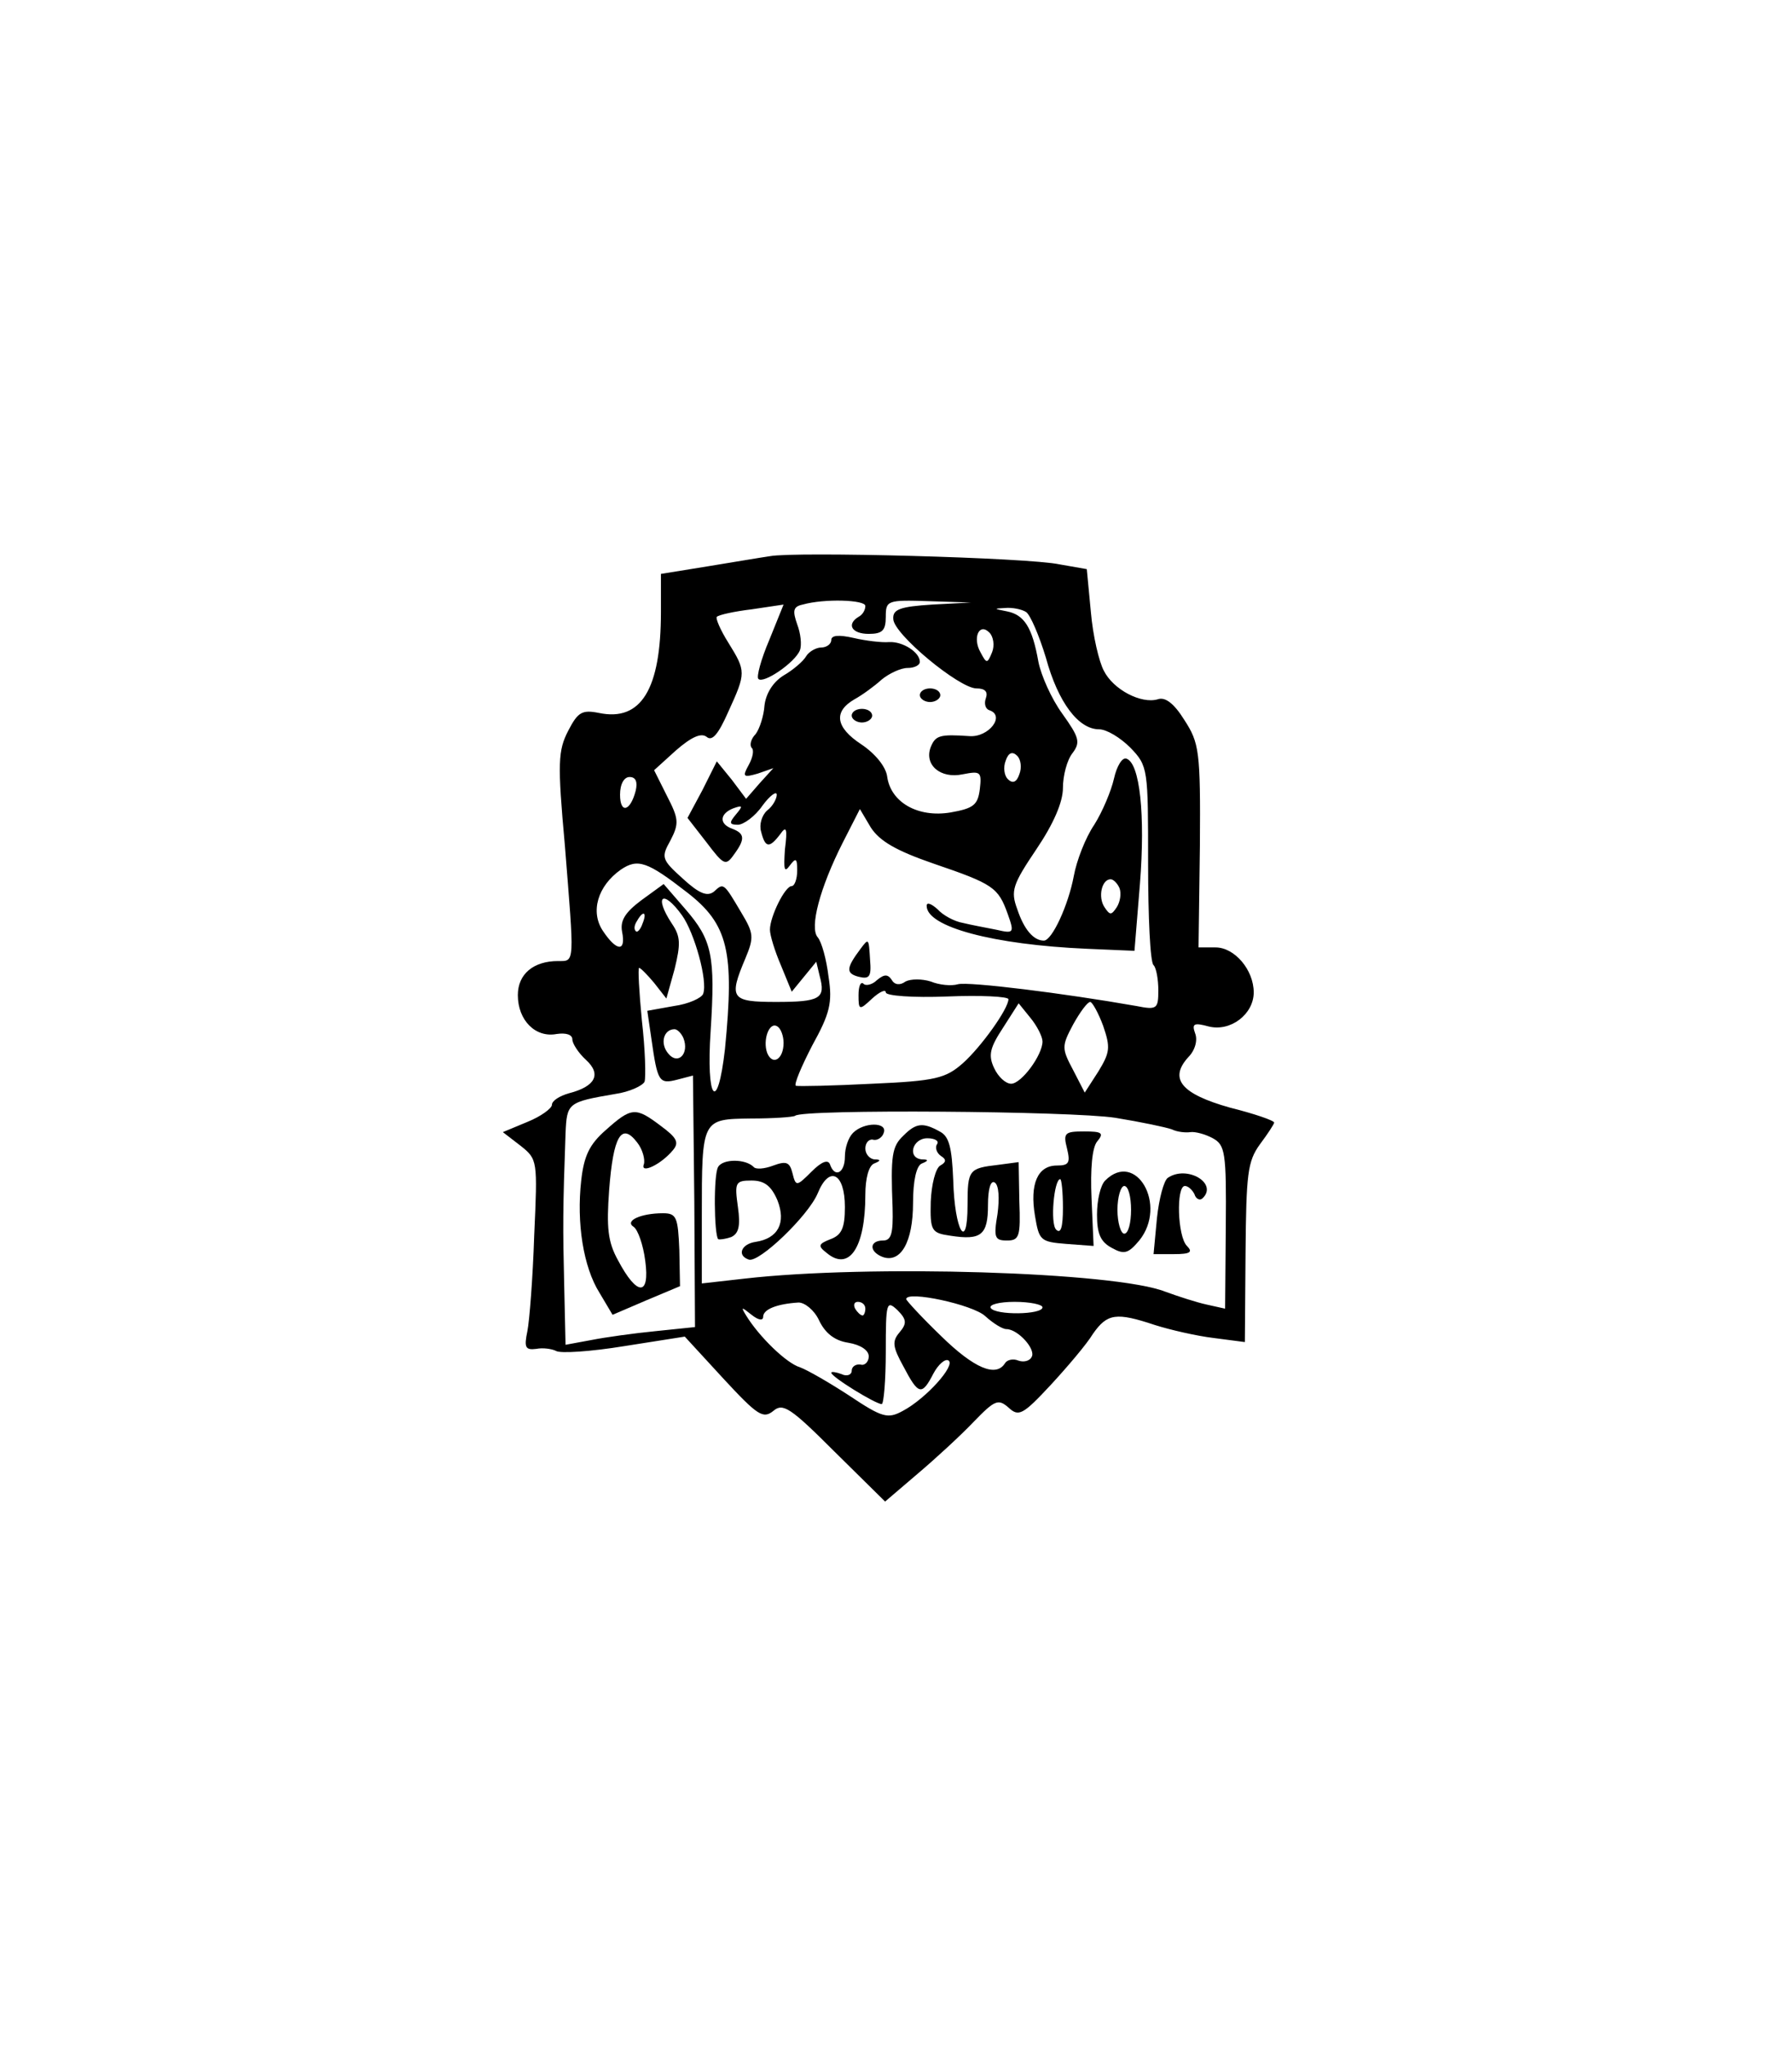 <?xml version="1.0" standalone="no"?>
<!DOCTYPE svg PUBLIC "-//W3C//DTD SVG 20010904//EN"
 "http://www.w3.org/TR/2001/REC-SVG-20010904/DTD/svg10.dtd">
<svg version="1.0" xmlns="http://www.w3.org/2000/svg"
 width="263pt" height="300pt" viewBox="0 0 263 300"
 preserveAspectRatio="xMidYMid meet">

<g transform="translate(0,300) scale(0.1,-0.1)"
fill="#000000" stroke="none">
<path d="M1130 2184 c-14 -2 -55 -9 -92 -15 l-68 -11 0 -56 c0 -113 -29 -161
-91 -148 -25 5 -31 1 -45 -26 -15 -29 -16 -47 -5 -168 14 -176 15 -170 -10
-170 -36 0 -59 -19 -59 -50 0 -37 26 -63 57 -57 14 2 23 -1 23 -8 0 -6 9 -20
20 -30 23 -21 14 -39 -25 -49 -14 -4 -25 -11 -25 -17 0 -5 -16 -17 -36 -25
l-36 -15 26 -20 c25 -20 25 -21 20 -132 -2 -62 -7 -125 -10 -140 -5 -24 -3
-28 13 -26 10 2 23 0 29 -3 6 -4 51 -1 100 7 l89 14 57 -62 c50 -54 58 -59 73
-47 14 12 25 5 90 -60 l74 -73 48 41 c26 22 63 56 82 76 31 32 36 34 51 21 15
-14 21 -11 62 33 24 26 53 60 62 75 21 30 34 32 91 13 22 -7 61 -16 86 -19
l46 -6 1 131 c1 116 3 134 21 159 12 16 21 30 21 32 0 3 -29 13 -65 22 -71 20
-90 42 -61 74 10 10 14 25 10 35 -5 14 -2 16 20 10 32 -8 66 18 66 50 0 33
-28 66 -56 66 l-25 0 2 149 c1 140 -1 151 -23 185 -15 24 -28 34 -39 30 -24
-7 -65 14 -79 42 -7 13 -16 51 -19 86 l-6 63 -40 7 c-46 10 -388 19 -425 12z
m140 -73 c0 -6 -4 -13 -10 -16 -18 -11 -10 -25 15 -25 20 0 25 5 25 25 0 24 2
25 63 23 l62 -2 -57 -3 c-47 -3 -58 -7 -57 -21 0 -22 97 -102 122 -102 13 0
17 -5 14 -14 -3 -8 -1 -16 5 -18 24 -8 -1 -40 -29 -38 -44 3 -50 1 -57 -16
-10 -26 14 -47 47 -40 26 5 28 4 25 -22 -3 -23 -9 -28 -43 -34 -48 -8 -88 15
-93 53 -2 14 -17 33 -38 47 -38 25 -41 48 -10 66 11 6 29 19 40 29 11 9 28 17
38 17 10 0 18 4 18 9 0 14 -25 30 -45 29 -11 -1 -35 2 -52 6 -22 5 -33 4 -33
-3 0 -6 -7 -11 -15 -11 -7 0 -18 -6 -22 -13 -4 -7 -19 -20 -33 -28 -16 -10
-26 -27 -28 -44 -1 -15 -7 -34 -13 -42 -7 -7 -9 -16 -6 -20 4 -3 2 -14 -4 -25
-10 -18 -8 -19 13 -13 l23 8 -20 -22 -20 -23 -21 28 -22 27 -21 -42 -22 -41
28 -36 c25 -33 28 -35 40 -18 17 23 16 31 -2 38 -20 7 -19 22 1 30 14 5 15 4
4 -9 -10 -12 -10 -15 3 -15 8 0 25 12 36 28 11 15 21 22 21 16 0 -6 -6 -17
-14 -23 -8 -7 -12 -21 -9 -31 6 -24 12 -25 28 -4 9 13 11 9 7 -22 -2 -30 -1
-35 7 -24 9 12 11 11 11 -7 0 -13 -4 -23 -8 -23 -10 0 -32 -45 -32 -64 0 -8 7
-31 16 -52 l16 -39 18 22 18 22 5 -21 c9 -33 1 -38 -64 -38 -66 0 -70 5 -45
64 13 31 12 37 -6 67 -26 44 -26 44 -40 31 -10 -8 -22 -3 -46 19 -31 28 -32
31 -18 56 13 25 12 32 -5 65 l-19 38 32 29 c23 20 37 26 45 20 8 -7 17 3 32
37 26 57 26 59 0 101 -12 19 -19 36 -17 38 3 3 26 8 51 11 l47 7 -21 -52 c-12
-28 -19 -54 -16 -57 7 -8 54 24 61 42 3 8 1 25 -4 38 -7 20 -6 26 8 29 32 9
92 7 92 -2z m236 -9 c6 -4 19 -34 29 -67 18 -66 48 -105 78 -105 11 0 31 -12
46 -27 26 -27 26 -31 26 -170 0 -78 3 -145 8 -149 4 -4 7 -21 7 -37 0 -27 -2
-29 -32 -23 -108 19 -246 36 -262 32 -10 -3 -28 -1 -40 4 -13 4 -29 4 -37 0
-8 -6 -16 -5 -20 2 -6 9 -11 9 -22 0 -7 -7 -17 -9 -20 -5 -4 3 -7 -4 -7 -17 0
-22 1 -23 20 -5 11 10 20 14 20 9 0 -5 40 -8 90 -6 49 2 90 0 90 -4 0 -14 -40
-70 -67 -94 -25 -22 -40 -26 -133 -30 -58 -3 -108 -4 -112 -3 -3 2 8 28 24 59
26 47 30 63 24 101 -3 25 -10 51 -16 58 -12 14 3 72 37 139 l25 49 16 -27 c13
-20 37 -34 92 -53 88 -30 95 -35 109 -74 10 -28 9 -29 -17 -23 -15 3 -37 7
-49 10 -12 2 -29 11 -37 20 -9 8 -16 11 -16 5 0 -31 98 -57 235 -63 l70 -3 8
98 c8 101 0 178 -20 184 -6 2 -14 -11 -18 -29 -4 -18 -17 -49 -29 -68 -13 -19
-26 -53 -30 -75 -8 -43 -32 -95 -44 -95 -15 0 -29 16 -39 46 -10 27 -7 36 28
88 25 37 39 69 39 90 0 18 6 41 14 51 12 16 10 23 -15 58 -16 22 -31 56 -35
76 -9 51 -21 69 -46 74 -20 4 -20 4 -3 5 11 1 25 -2 31 -6z m-50 -59 c-7 -17
-8 -17 -17 0 -12 21 -2 44 13 29 6 -6 8 -19 4 -29z m40 -179 c-4 -12 -10 -14
-17 -7 -5 5 -7 17 -3 27 4 12 10 14 17 7 5 -5 7 -17 3 -27z m-563 -24 c-8 -31
-23 -34 -23 -6 0 16 6 26 14 26 9 0 12 -7 9 -20z m75 -149 c61 -47 70 -87 56
-230 -11 -97 -28 -75 -21 27 7 110 2 133 -37 178 l-32 37 -33 -24 c-24 -18
-31 -30 -28 -46 6 -30 -8 -29 -28 1 -19 28 -8 66 26 90 25 17 39 12 97 -33z
m635 6 c3 -8 1 -20 -4 -28 -8 -12 -10 -12 -18 0 -10 15 -4 41 9 41 4 0 10 -6
13 -13z m-642 -40 c18 -25 38 -96 31 -115 -2 -6 -21 -15 -43 -18 l-39 -7 6
-41 c9 -63 11 -67 38 -60 l23 6 2 -185 1 -184 -58 -6 c-31 -3 -74 -9 -94 -13
l-38 -7 -2 89 c-2 83 -2 110 2 221 2 45 3 46 73 58 21 3 40 12 43 18 2 7 1 47
-4 90 -4 42 -6 77 -4 77 2 0 12 -10 22 -22 l18 -23 12 43 c9 37 9 48 -4 67
-27 41 -13 51 15 12z m-58 -12 c-3 -9 -8 -14 -10 -11 -3 3 -2 9 2 15 9 16 15
13 8 -4z m587 -173 c0 -20 -31 -62 -46 -62 -8 0 -19 10 -25 23 -9 19 -6 30 13
59 l23 36 17 -21 c10 -12 18 -28 18 -35z m89 23 c11 -32 10 -39 -7 -67 l-20
-31 -17 33 c-17 32 -17 35 0 67 10 18 21 33 25 33 3 0 12 -16 19 -35z m-469
-25 c0 -24 -16 -34 -24 -15 -7 19 3 47 15 39 5 -3 9 -14 9 -24z m-147 7 c9
-23 -8 -40 -22 -23 -13 15 -7 36 9 36 4 0 10 -6 13 -13z m634 -117 c37 -6 75
-14 83 -17 8 -4 21 -5 27 -4 7 1 22 -3 33 -9 18 -10 20 -20 19 -130 l-1 -120
-27 6 c-14 3 -42 12 -61 19 -74 29 -436 40 -618 19 l-62 -7 0 99 c0 143 0 142
72 143 33 0 62 2 65 4 10 10 406 7 470 -3z m-191 -291 c11 -10 25 -19 31 -19
17 0 44 -30 37 -41 -3 -6 -12 -8 -20 -5 -7 3 -16 1 -19 -4 -13 -21 -45 -8 -94
40 -28 27 -51 52 -51 54 0 13 98 -8 116 -25z m-244 -6 c9 -19 23 -30 43 -33
18 -3 30 -11 30 -20 0 -8 -6 -14 -12 -12 -7 1 -13 -3 -13 -9 0 -6 -7 -9 -15
-5 -8 3 -15 4 -15 2 0 -6 65 -46 74 -46 3 0 6 35 6 77 0 72 1 76 17 61 14 -14
14 -20 3 -33 -11 -13 -10 -21 6 -50 22 -42 27 -43 44 -10 7 13 17 22 22 19 11
-7 -33 -56 -67 -74 -22 -12 -30 -10 -78 22 -29 19 -62 38 -73 42 -20 6 -60 45
-79 76 -8 13 -7 13 8 1 10 -8 17 -9 17 -3 0 11 20 19 52 21 9 0 23 -11 30 -26z
m68 17 c0 -5 -2 -10 -4 -10 -3 0 -8 5 -11 10 -3 6 -1 10 4 10 6 0 11 -4 11
-10z m260 2 c0 -11 -69 -12 -76 -1 -3 5 13 9 35 9 23 0 41 -4 41 -8z"/>
<path d="M1350 1980 c0 -5 7 -10 15 -10 8 0 15 5 15 10 0 6 -7 10 -15 10 -8 0
-15 -4 -15 -10z"/>
<path d="M1250 1950 c0 -5 7 -10 15 -10 8 0 15 5 15 10 0 6 -7 10 -15 10 -8 0
-15 -4 -15 -10z"/>
<path d="M1263 1608 c-21 -28 -22 -36 -3 -41 16 -4 19 0 17 24 -2 33 -2 33
-14 17z"/>
<path d="M889 1342 c-24 -21 -32 -38 -36 -74 -7 -62 3 -127 27 -165 l19 -32
49 21 50 21 -1 53 c-2 48 -4 54 -24 54 -32 0 -57 -11 -43 -20 6 -4 14 -26 17
-50 7 -52 -12 -52 -40 1 -15 27 -17 48 -13 103 6 79 18 100 41 70 8 -10 12
-25 10 -32 -6 -15 25 -1 43 21 9 11 5 18 -18 35 -37 28 -43 28 -81 -6z"/>
<path d="M1252 1338 c-7 -7 -12 -22 -12 -35 0 -24 -15 -32 -22 -11 -3 7 -12 4
-27 -11 -22 -22 -23 -22 -28 -2 -4 16 -9 18 -28 11 -13 -5 -26 -6 -29 -2 -12
12 -45 12 -52 0 -7 -11 -6 -99 0 -106 2 -1 10 0 19 3 11 5 14 16 10 44 -5 36
-4 39 20 39 19 0 29 -8 38 -29 13 -33 1 -56 -32 -61 -21 -3 -28 -20 -10 -26
15 -5 87 64 101 97 17 42 40 30 40 -20 0 -31 -5 -41 -21 -47 -18 -7 -19 -10
-6 -20 33 -28 57 7 57 85 0 24 5 43 13 46 10 4 10 6 0 6 -7 1 -13 8 -13 16 0
8 5 14 11 13 6 -2 14 3 16 10 6 16 -29 16 -45 0z"/>
<path d="M1326 1334 c-17 -16 -19 -29 -16 -106 1 -38 -2 -48 -14 -48 -20 0
-21 -16 -1 -24 27 -10 45 22 45 79 0 33 5 55 13 58 10 4 10 6 0 6 -22 2 -14
31 8 31 11 0 18 -4 14 -9 -3 -5 0 -13 6 -17 8 -5 8 -9 -1 -14 -7 -4 -13 -28
-14 -53 -1 -43 1 -46 29 -50 45 -7 55 1 55 45 0 24 4 37 10 33 6 -4 7 -23 4
-46 -6 -35 -4 -39 14 -39 18 0 20 6 18 58 l-1 57 -30 -4 c-43 -5 -45 -7 -45
-59 0 -70 -19 -38 -21 36 -2 49 -6 65 -20 72 -25 14 -35 12 -53 -6z"/>
<path d="M1566 1315 c5 -21 3 -25 -15 -25 -28 0 -40 -27 -32 -74 6 -36 8 -38
46 -41 l40 -3 -3 69 c-2 45 1 75 8 84 11 13 7 15 -19 15 -28 0 -31 -2 -25 -25z
m-6 -87 c0 -28 -3 -39 -10 -32 -9 9 -3 74 6 74 2 0 4 -19 4 -42z"/>
<path d="M1622 1268 c-7 -7 -12 -29 -12 -50 0 -28 5 -40 22 -49 18 -10 24 -8
40 11 42 52 -5 133 -50 88z m38 -43 c0 -19 -4 -35 -10 -35 -5 0 -10 16 -10 35
0 19 5 35 10 35 6 0 10 -16 10 -35z"/>
<path d="M1714 1272 c-6 -4 -13 -31 -16 -59 l-5 -53 30 0 c24 0 28 3 19 12
-14 14 -16 88 -3 88 5 0 11 -6 14 -12 2 -7 8 -10 12 -6 23 22 -23 49 -51 30z"/>
</g>
</svg>
